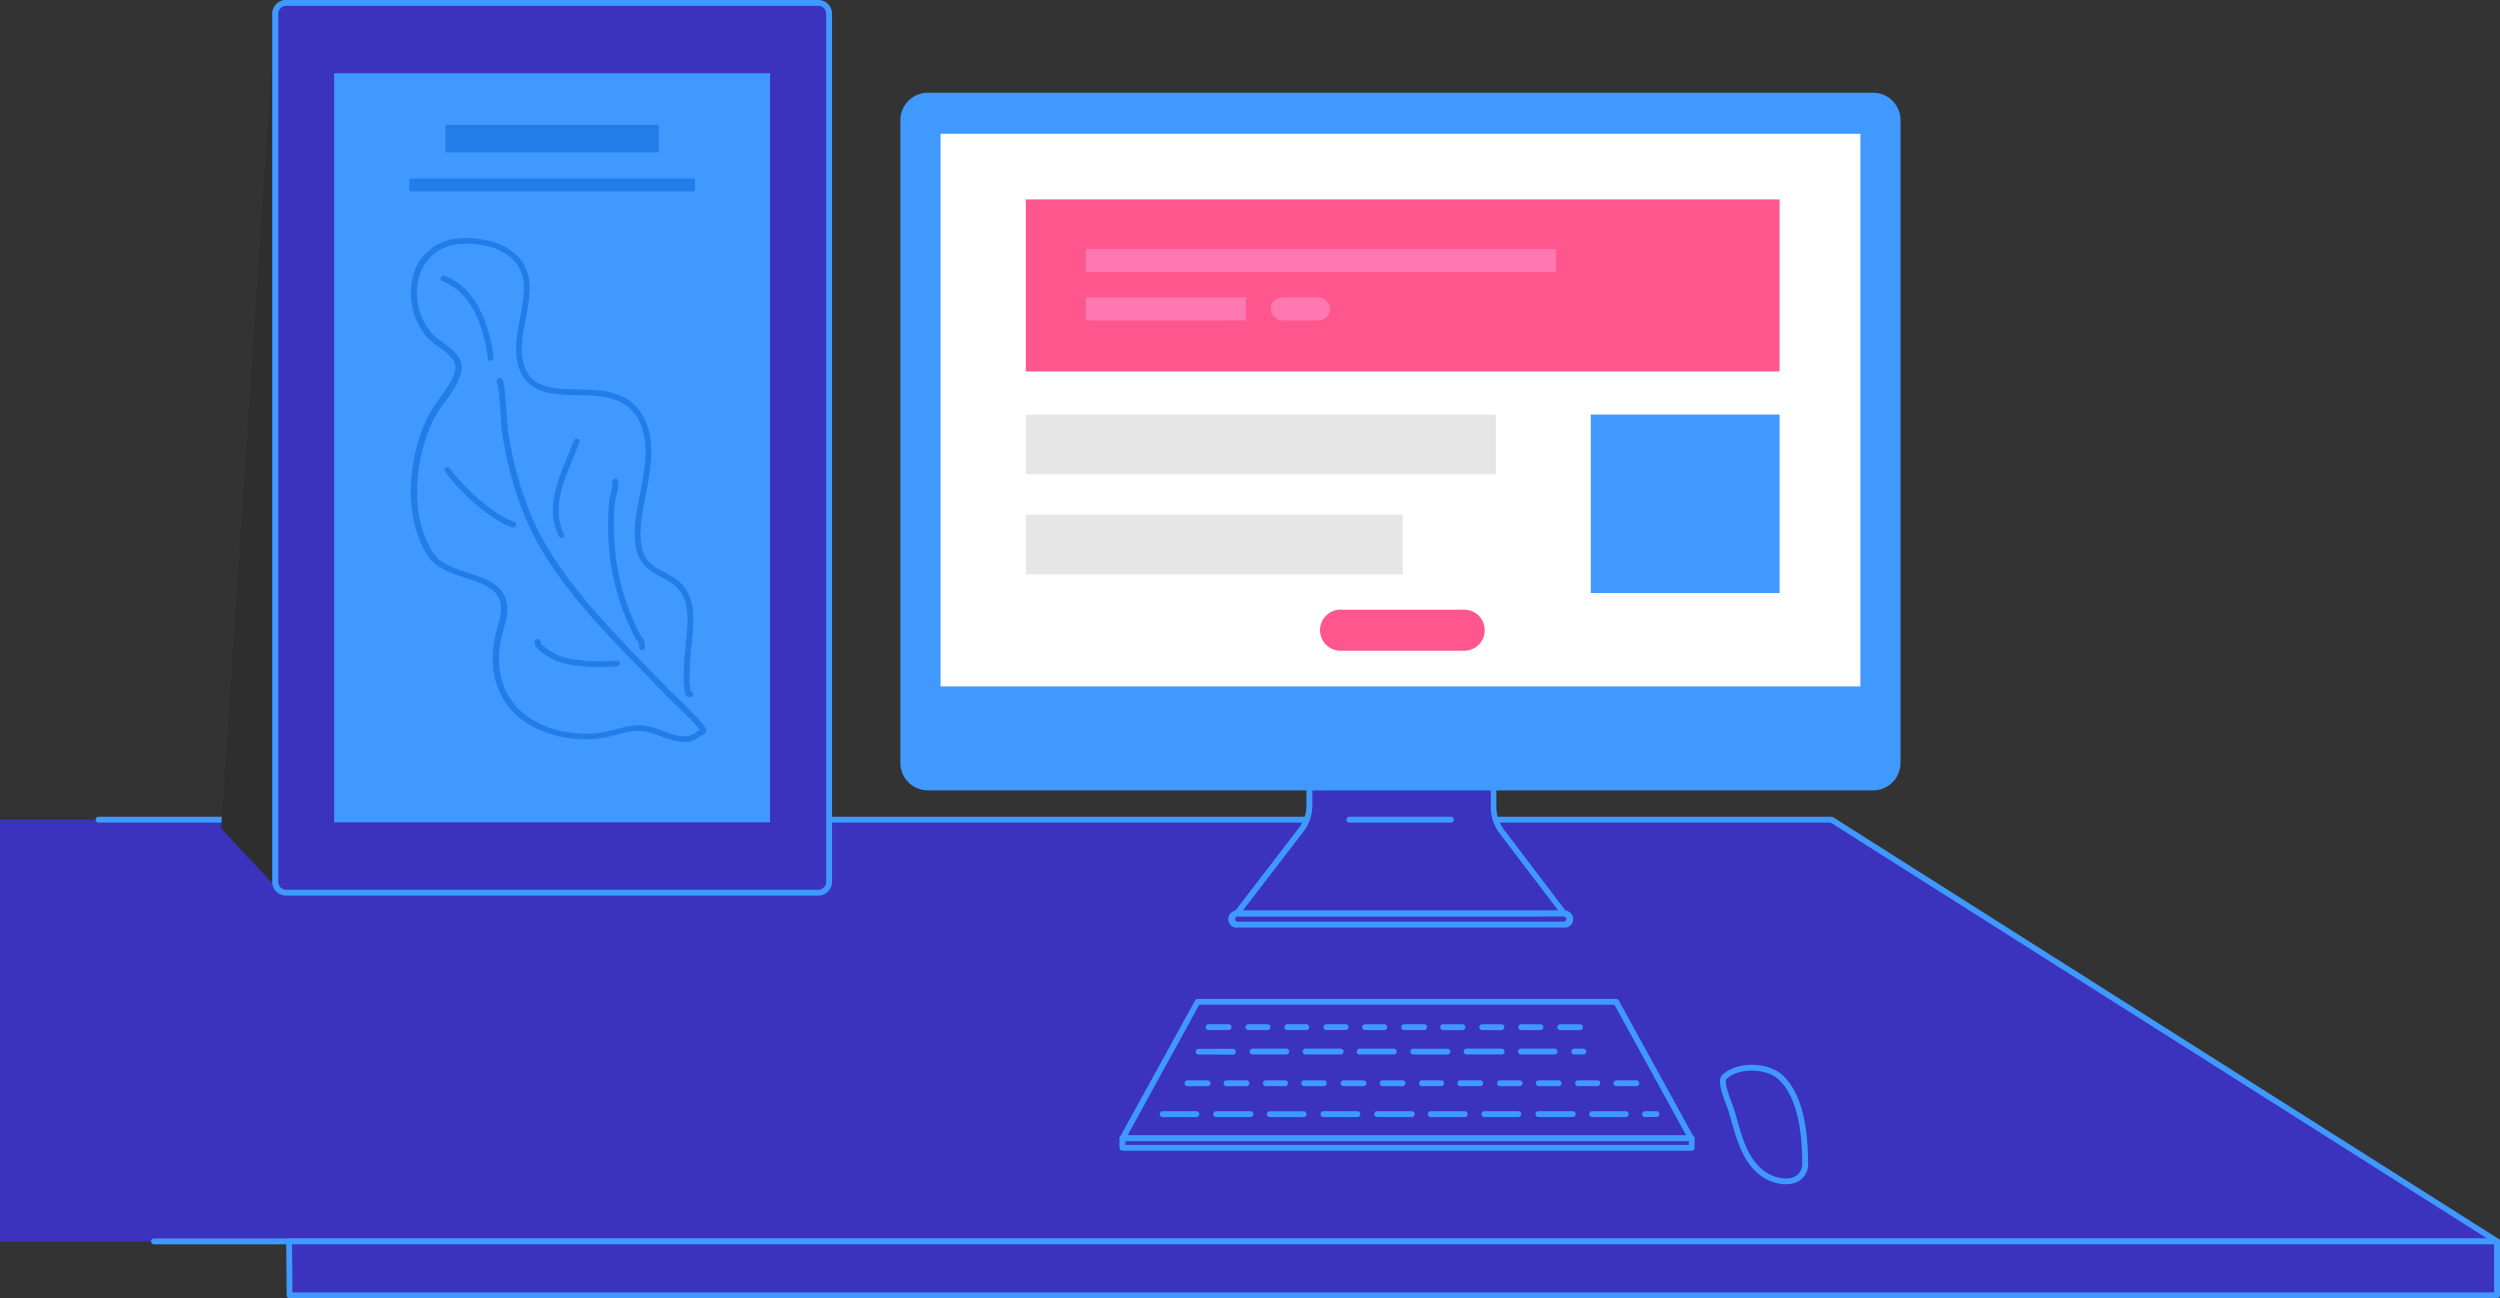 <svg xmlns="http://www.w3.org/2000/svg" width="584" height="303.28" viewBox="0 -2.1918732454051515e-11 584 303.28" style=""><rect x="0" y="-2.1918732454051515e-11" width="584" height="303.28" fill="#333333" stroke="none"/><g><title>FxVector_274197408.svg</title><g data-name="Layer 2"><g data-name="Layer 1"><path fill="#3b33be" d="M427.84 191.47H0v98.52h583.32l-155.48-98.52z"></path><path d="M583.32 290.68H36a.69.69 0 0 1-.69-.69.67.67 0 0 1 .68-.68H581l-153.35-97.15H23.12a.69.69 0 0 1-.77-.6.7.7 0 0 1 .6-.77h404.89a.7.7 0 0 1 .37.11l155.47 98.51a.67.67 0 0 1 .29.77.66.66 0 0 1-.65.5z" fill="#4099ff"></path><path d="M348.9 188.54v-46.82h-43v46.43a9.33 9.33 0 0 1-1.94 5.7l-15 19.53h76.44l-14.6-19.19a9.29 9.29 0 0 1-1.9-5.65z" fill="#3b33be"></path><path d="M365.37 214.06h-76.44a.69.69 0 0 1-.69-.67.66.66 0 0 1 .15-.43l15-19.52a8.73 8.73 0 0 0 1.8-5.29v-46.43a.67.67 0 0 1 .68-.68h43a.7.7 0 0 1 .68.68v46.82a8.77 8.77 0 0 0 1.76 5.24l14.6 19.22a.68.68 0 0 1-.11.95.7.7 0 0 1-.43.15zm-75.05-1.37H364l-13.75-18.09a10.1 10.1 0 0 1-2-6.06v-46.13h-41.68v45.74a10.05 10.05 0 0 1-2.08 6.12z" fill="#4099ff"></path><path d="M339 192.16h-23.68a.69.69 0 0 1-.77-.6.7.7 0 0 1 .6-.77H339a.69.69 0 0 1 0 1.37z" fill="#4099ff"></path><path d="M365.12 213.42h-75.83A1.29 1.29 0 0 0 289 216a1.71 1.71 0 0 0 .32 0h75.83a1.29 1.29 0 0 0 .32-2.56z" fill="#3b33be"></path><path d="M365.12 216.67h-75.83a2 2 0 1 1-.75-3.93 1.89 1.89 0 0 1 .75 0h75.83a2 2 0 1 1 .75 3.93 1.89 1.89 0 0 1-.75 0zm-75.83-2.56a.61.61 0 1 0 0 1.19h75.83a.61.61 0 1 0 0-1.19z" fill="#4099ff"></path><path d="M216.74 21.66h220.82a6.41 6.41 0 0 1 6.4 6.4v150.17a6.41 6.41 0 0 1-6.4 6.4H216.74a6.41 6.41 0 0 1-6.41-6.41V28.06a6.41 6.41 0 0 1 6.4-6.4z" fill="#4099ff"></path><path fill="#fff" d="M219.72 31.25h214.87v129.1H219.72z"></path><path fill="#3b33be" d="M279.77 234.03l-17.54 31.88h132.83l-17.52-31.88h-97.77z"></path><path d="M395.06 266.59H262.23a.67.67 0 0 1-.68-.68.72.72 0 0 1 .08-.32l17.54-31.88a.69.69 0 0 1 .6-.36h97.77a.69.69 0 0 1 .6.36l17.52 31.88a.69.69 0 0 1 0 .68.72.72 0 0 1-.6.32zm-131.67-1.36h130.52l-16.77-30.52h-97z" fill="#4099ff"></path><path d="M282.42 240.63a.69.69 0 0 1-.77-.6.7.7 0 0 1 .6-.77H287a.68.68 0 1 1 0 1.36zm9.12 0a.69.69 0 0 1 0-1.37h4.56a.68.68 0 1 1 0 1.36zm9.11 0a.69.69 0 0 1 0-1.37h4.56a.69.69 0 0 1 0 1.37zm9.12 0a.69.69 0 0 1 0-1.37h4.56a.67.67 0 0 1 .68.66.67.67 0 0 1-.67.69h-4.57zm9.12 0a.67.67 0 0 1-.69-.67.69.69 0 0 1 .69-.69h4.56a.69.69 0 0 1 0 1.37zm9.11 0a.67.67 0 0 1-.68-.68.69.69 0 0 1 .68-.69h4.56a.69.69 0 0 1 .77.6.7.7 0 0 1-.6.77H328zm9.12 0a.68.68 0 1 1 0-1.36h4.56a.69.69 0 0 1 0 1.37zm9.12 0a.68.68 0 1 1 0-1.36h4.56a.69.69 0 0 1 0 1.37zm9.12 0a.68.68 0 1 1 0-1.36h4.56a.69.69 0 0 1 0 1.37zm9.11 0a.68.68 0 1 1 0-1.36H369a.69.69 0 0 1 .77.6.7.7 0 0 1-.6.77.49.49 0 0 1-.17 0z" fill="#4099ff"></path><path d="M280 246.33a.67.67 0 0 1-.68-.68.69.69 0 0 1 .68-.65h8a.68.68 0 1 1 0 1.36zm12.54 0a.69.69 0 0 1 0-1.37h8a.69.69 0 0 1 0 1.37zm12.54 0a.69.69 0 0 1-.77-.6.7.7 0 0 1 .6-.77.49.49 0 0 1 .17 0h8a.69.69 0 0 1 .77.6.7.7 0 0 1-.6.77h-8.17zm12.53 0a.68.68 0 0 1 0-1.36h8a.67.67 0 0 1 .68.66.67.67 0 0 1-.67.69h-8zm12.54 0a.67.67 0 0 1-.68-.66.67.67 0 0 1 .67-.69h8a.68.68 0 1 1 0 1.36zm12.54 0a.69.69 0 0 1-.77-.6.7.7 0 0 1 .6-.77.49.49 0 0 1 .17 0h8a.69.69 0 0 1 .77.6.7.7 0 0 1-.6.77h-8.17zm12.53 0a.69.69 0 0 1 0-1.37h8a.69.69 0 0 1 0 1.37zm12.54 0a.68.68 0 0 1 0-1.36h2.11a.68.68 0 0 1 0 1.36z" fill="#4099ff"></path><path d="M271.55 260.94a.69.69 0 0 1 0-1.37h8a.69.69 0 0 1 0 1.37zm12.54 0a.68.68 0 0 1 0-1.36h8a.67.67 0 0 1 .69.67.69.69 0 0 1-.69.69h-8zm12.53 0a.67.67 0 0 1-.68-.66.67.67 0 0 1 .67-.69h8a.69.69 0 0 1 0 1.37zm12.54 0a.68.68 0 0 1 0-1.36h8a.69.69 0 0 1 0 1.37zm12.54 0a.68.68 0 0 1 0-1.36h8a.69.69 0 0 1 .77.6.7.7 0 0 1-.6.77h-8.17zm12.53 0a.68.68 0 0 1 0-1.36h8a.69.69 0 0 1 0 1.37zm12.54 0a.69.69 0 0 1-.69-.69.67.67 0 0 1 .68-.68h8a.69.69 0 0 1 0 1.37zm12.53 0a.69.69 0 0 1 0-1.37h8a.69.69 0 0 1 .77.6.7.7 0 0 1-.6.77h-8.17zm12.54 0a.69.69 0 0 1 0-1.37h8a.69.69 0 0 1 0 1.37zm12.54 0a.69.69 0 0 1-.77-.6.7.7 0 0 1 .6-.77h2.73a.67.67 0 0 1 .69.67.69.69 0 0 1-.69.69h-2.56z" fill="#4099ff"></path><path d="M277.4 253.73a.68.68 0 1 1 0-1.36h4.6a.69.69 0 0 1 .77.6.7.7 0 0 1-.6.77h-4.77zm9.11 0a.68.68 0 0 1 0-1.36h4.56a.69.69 0 0 1 .77.6.7.7 0 0 1-.6.77h-4.73zm9.12 0a.69.69 0 0 1 0-1.37h4.56a.68.68 0 1 1 0 1.36zm9.12 0a.69.69 0 0 1-.77-.6.7.7 0 0 1 .6-.77.49.49 0 0 1 .17 0h4.56a.69.69 0 0 1 0 1.37zm9.12 0a.67.67 0 0 1-.69-.67.69.69 0 0 1 .69-.69h4.55a.69.69 0 0 1 .77.6.7.7 0 0 1-.6.77.49.49 0 0 1-.17 0zm9.11 0a.68.68 0 0 1 0-1.36h4.56a.69.69 0 0 1 .77.6.7.7 0 0 1-.6.77H323zm9.12 0a.69.69 0 0 1 0-1.37h4.56a.68.68 0 0 1 0 1.36zm9.12 0a.69.69 0 0 1-.77-.6.7.7 0 0 1 .6-.77.49.49 0 0 1 .17 0h4.56a.68.68 0 1 1 0 1.36zm9.12 0a.69.69 0 0 1 0-1.37h4.56a.69.69 0 0 1 .77.6.7.7 0 0 1-.6.77.49.49 0 0 1-.17 0zm9.11 0a.68.68 0 0 1 0-1.36H364a.69.69 0 0 1 .77.6.7.7 0 0 1-.6.77h-4.72zm9.12 0a.69.69 0 0 1 0-1.37h4.56a.67.67 0 0 1 .68.68.67.67 0 0 1-.66.68h-4.58zm9.12 0a.69.69 0 0 1-.77-.6.7.7 0 0 1 .6-.77.49.49 0 0 1 .17 0h4.56a.68.68 0 1 1 0 1.36h-4.56z" fill="#4099ff"></path><path d="M402.81 251.61c-1.17 1.18 1.16 6.24 1.59 7.64 1.69 5.5 2.84 12.21 8.19 15.42 3.18 1.91 9.16 2.32 9.1-3.18-.07-6.54-.86-15-5.52-19.64-3.05-3.05-10.17-3.4-13.36-.24z" fill="#3b33be"></path><path d="M417.19 276.64a10 10 0 0 1-4.95-1.38c-4.8-2.88-6.38-8.44-7.77-13.35q-.36-1.26-.72-2.46c-.09-.27-.24-.68-.43-1.18-1.23-3.22-2.15-6-1-7.14 3.29-3.29 10.92-3.16 14.32.24 5 5 5.66 13.87 5.73 20.11a4.67 4.67 0 0 1-2.23 4.46 6.06 6.06 0 0 1-2.95.7zm-13.9-24.54c-.41.41 0 2.33 1.31 5.68.2.54.37 1 .46 1.27q.36 1.21.72 2.49c1.39 4.89 2.82 9.94 7.16 12.54 1.82 1.1 4.73 1.7 6.53.67a3.39 3.39 0 0 0 1.53-3.25c-.07-6-.69-14.53-5.33-19.16-2.88-2.89-9.59-3.02-12.38-.24z" fill="#4099ff"></path><path fill="#3b33be" d="M262.23 265.91h132.96v2.22H262.23z"></path><path d="M395.2 268.81h-133a.67.67 0 0 1-.68-.66v-2.24a.67.67 0 0 1 .66-.68h133a.67.67 0 0 1 .68.68v2.22a.67.67 0 0 1-.66.68zm-132.29-1.36h131.6v-.86h-131.6z" fill="#4099ff"></path><path fill="#3b33be" d="M67.64 302.59h515.67l.01-12.6H67.54l.1 12.6z"></path><path d="M583.31 303.28H67.64a.7.7 0 0 1-.68-.68l-.1-12.6a.69.69 0 0 1 .19-.49.7.7 0 0 1 .49-.2h515.78a.67.67 0 0 1 .68.68v12.6a.69.69 0 0 1-.69.69zm-515-1.37h514.32v-11.23H68.23z" fill="#4099ff"></path><path fill="#2e2e2e" d="M51.65 193.54l13.16 14.01-.54-204.34-12.62 190.33z"></path><rect x="64.27" y=".68" width="129.4" height="207.84" rx="2.53" fill="#3b33be"></rect><path d="M191.15 209.21H66.8a3.23 3.23 0 0 1-3.21-3.21V3.21A3.21 3.21 0 0 1 66.8 0h124.35a3.21 3.21 0 0 1 3.21 3.21V206a3.23 3.23 0 0 1-3.21 3.21zM66.8 1.37A1.84 1.84 0 0 0 65 3.21V206a1.84 1.84 0 0 0 1.83 1.85h124.32A1.85 1.85 0 0 0 193 206V3.21a1.84 1.84 0 0 0-1.84-1.84z" fill="#4099ff"></path><path fill="#4099ff" d="M78.06 17.11h101.82V192.1H78.06z"></path><path d="M159.84 173.33a18 18 0 0 1-5.86-1.48 24.22 24.22 0 0 0-2.49-.83c-2.68-.64-4.81-.08-7.27.57-.81.22-1.64.43-2.51.62-7.56 1.59-18.34-.6-23.43-7.82-2.87-4.06-3.82-9.28-2.76-15.07.16-.86.41-1.77.66-2.64.6-2.15 1.22-4.37.59-6.31-1-3.11-4.4-4.21-8-5.37-3.4-1.09-6.9-2.23-8.84-5.17-6.16-9.39-4.43-24.07.33-33.1a31 31 0 0 1 2.49-3.73c1.58-2.18 3.22-4.44 3.61-6.82.34-2.09-2-3.78-4-5.27a16.78 16.78 0 0 1-2.48-2 16 16 0 0 1-3.25-15 11.71 11.71 0 0 1 8.91-8 20 20 0 0 1 7.39.08 14.25 14.25 0 0 1 4.55 1.41c7.83 4 6.56 10.66 5.32 17.11-.82 4.29-1.67 8.73.26 12.29 2.17 4 6.86 4.07 11.83 4.16 5.56.1 11.85.22 15.24 6.1 3.2 5.55 1.93 12.21.7 18.65-1 5.35-2 10.4-.21 14.18.82 1.76 2.77 2.81 4.65 3.82a20.91 20.91 0 0 1 3 1.83c4.54 3.57 3.87 9.66 3.29 15-.13 1.18-.25 2.29-.31 3.33v.13c-.28 4.69-.11 6.78.08 7.45a.75.75 0 0 1 .49.3.68.68 0 0 1-.2.95.91.91 0 0 1-1 .05c-.43-.25-1.23-.71-.74-8.83v-.12c.06-1.07.18-2.2.31-3.4.55-5 1.16-10.71-2.77-13.82a20.2 20.2 0 0 0-2.78-1.69c-2.08-1.12-4.22-2.28-5.24-4.45-2-4.18-1-9.44.1-15 1.19-6.2 2.41-12.61-.53-17.72s-8.64-5.31-14.08-5.41c-5.15-.1-10.46-.2-13-4.88-2.16-4-1.27-8.67-.4-13.2 1.19-6.23 2.31-12.11-4.6-15.63a12.72 12.72 0 0 0-4.13-1.28 18.78 18.78 0 0 0-6.89-.1A10.43 10.43 0 0 0 98 64.36 14.47 14.47 0 0 0 101 78a14.76 14.76 0 0 0 2.25 1.85c2.25 1.64 5 3.68 4.57 6.6-.44 2.7-2.17 5.09-3.85 7.4a30.7 30.7 0 0 0-2.38 3.6c-4.58 8.7-6.27 22.77-.39 31.72 1.66 2.54 4.94 3.6 8.11 4.62 3.75 1.22 7.64 2.47 8.87 6.25.76 2.33.08 4.76-.58 7.1-.24.88-.48 1.72-.62 2.52-.7 3.78-.82 9.28 2.53 14 4.75 6.73 14.89 8.77 22 7.26.85-.18 1.65-.39 2.44-.6 2.53-.67 4.93-1.3 7.94-.58a24.92 24.92 0 0 1 2.65.88c2.54 1 5.7 2.14 7.48.76.07-.05.43-.27.83-.5l.61-.36c-.88-1.34-4.67-5-6.58-6.84-.93-.9-1.7-1.64-2.09-2.06-1.64-1.72-3.3-3.42-5-5.13-7.85-8.1-16-16.48-22.22-26.31-5.09-8-8.37-17.26-10.31-29.1-.09-.54-.18-1.92-.29-3.67-.16-2.51-.46-7.16-.8-7.92a.67.67 0 0 1 0-.88.7.7 0 0 1 1-.14c.54.43.77 1.64 1.23 8.83.11 1.64.2 3 .28 3.53 1.91 11.65 5.13 20.73 10.12 28.58 6.17 9.71 14.24 18 22 26.1l5 5.14c.39.41 1.14 1.14 2.05 2 4.76 4.59 7 7 7.17 8 .05.49-.06.55-1.46 1.37-.32.18-.6.35-.69.41a4.66 4.66 0 0 1-3.03.9z" fill="#217ee9"></path><path d="M150 151.87a.68.68 0 0 1-.68-.6v-.18a6.77 6.77 0 0 0-.15-1l-.06-.07c-.35-.41-1.08-1.26-3.11-6.19a57.38 57.38 0 0 1-3.3-12 63.86 63.86 0 0 1-.44-14.36 14.15 14.15 0 0 1 .4-2.14 9 9 0 0 0 .4-2.78.68.68 0 0 1 1.36-.16 9.72 9.72 0 0 1-.43 3.26 13.85 13.85 0 0 0-.37 1.92 62.45 62.45 0 0 0 .43 14 55.14 55.14 0 0 0 3.22 11.7c1.94 4.73 2.62 5.52 2.88 5.82s.37.56.52 1.84v.18a.68.68 0 0 1-.6.75z" fill="#217ee9"></path><path d="M131.11 125.6a.68.68 0 0 1-.62-.39c-3-6.32-.3-12.75 2-18.42.56-1.36 1.09-2.64 1.55-3.91a.69.69 0 0 1 .92-.32.68.68 0 0 1 .37.79c-.47 1.3-1 2.59-1.58 4-2.35 5.68-4.78 11.55-2.07 17.32a.69.69 0 0 1-.33.91.65.65 0 0 1-.24.02z" fill="#217ee9"></path><path d="M119.83 123.21a.89.89 0 0 1-.23 0c-5.32-1.91-12-8.12-15.61-13a.68.68 0 0 1 1.1-.81c3.48 4.7 9.91 10.69 15 12.52a.66.66 0 0 1-.26 1.29z" fill="#217ee9"></path><path d="M140.25 155.86c-3.88 0-8.49-.51-11-1.8-.51-.26-5-2.6-4.32-4.4a.69.69 0 0 1 1.31.41c.14.55 2.14 2 3.63 2.77 3.23 1.64 10.44 1.9 14.19 1.46a.67.67 0 0 1 .76.57.68.68 0 0 1-.59.76 35.07 35.07 0 0 1-3.98.23z" fill="#217ee9"></path><path d="M114.62 84.34a.68.68 0 0 1-.67-.61c-.53-4.44-2.61-15.09-10.57-18a.68.68 0 0 1 .46-1.29c8.68 3.13 10.91 14.4 11.46 19.09a.67.67 0 0 1-.57.76z" fill="#217ee9"></path><path fill="#217ee9" d="M104.06 29.19h49.82v6.42h-49.82z"></path><path fill="#217ee9" d="M95.62 41.69h66.71v3.02H95.62z"></path><path fill="#ff568e" d="M239.63 46.58h176.08v40.2H239.63z"></path><path fill="#4099ff" d="M371.6 96.84h44.11v41.69H371.6z"></path><path fill="#e6e6e6" d="M239.63 96.84h109.82v13.96H239.63z"></path><path fill="#ff79b0" d="M253.67 58.15h109.82v5.4H253.67z"></path><path fill="#ff79b0" d="M253.67 69.46h37.37v5.4h-37.37z"></path><rect x="296.83" y="69.46" width="13.88" height="5.4" rx="2.7" fill="#ff79b0"></rect><path fill="#e6e6e6" d="M239.63 120.22h88.04v13.96h-88.04z"></path><path d="M342.25 142.42h-28.87a4.8 4.8 0 0 0-.44 9.59 3.23 3.23 0 0 0 .44 0h28.87a4.8 4.8 0 0 0 0-9.59z" fill="#ff568e"></path></g></g></g></svg>